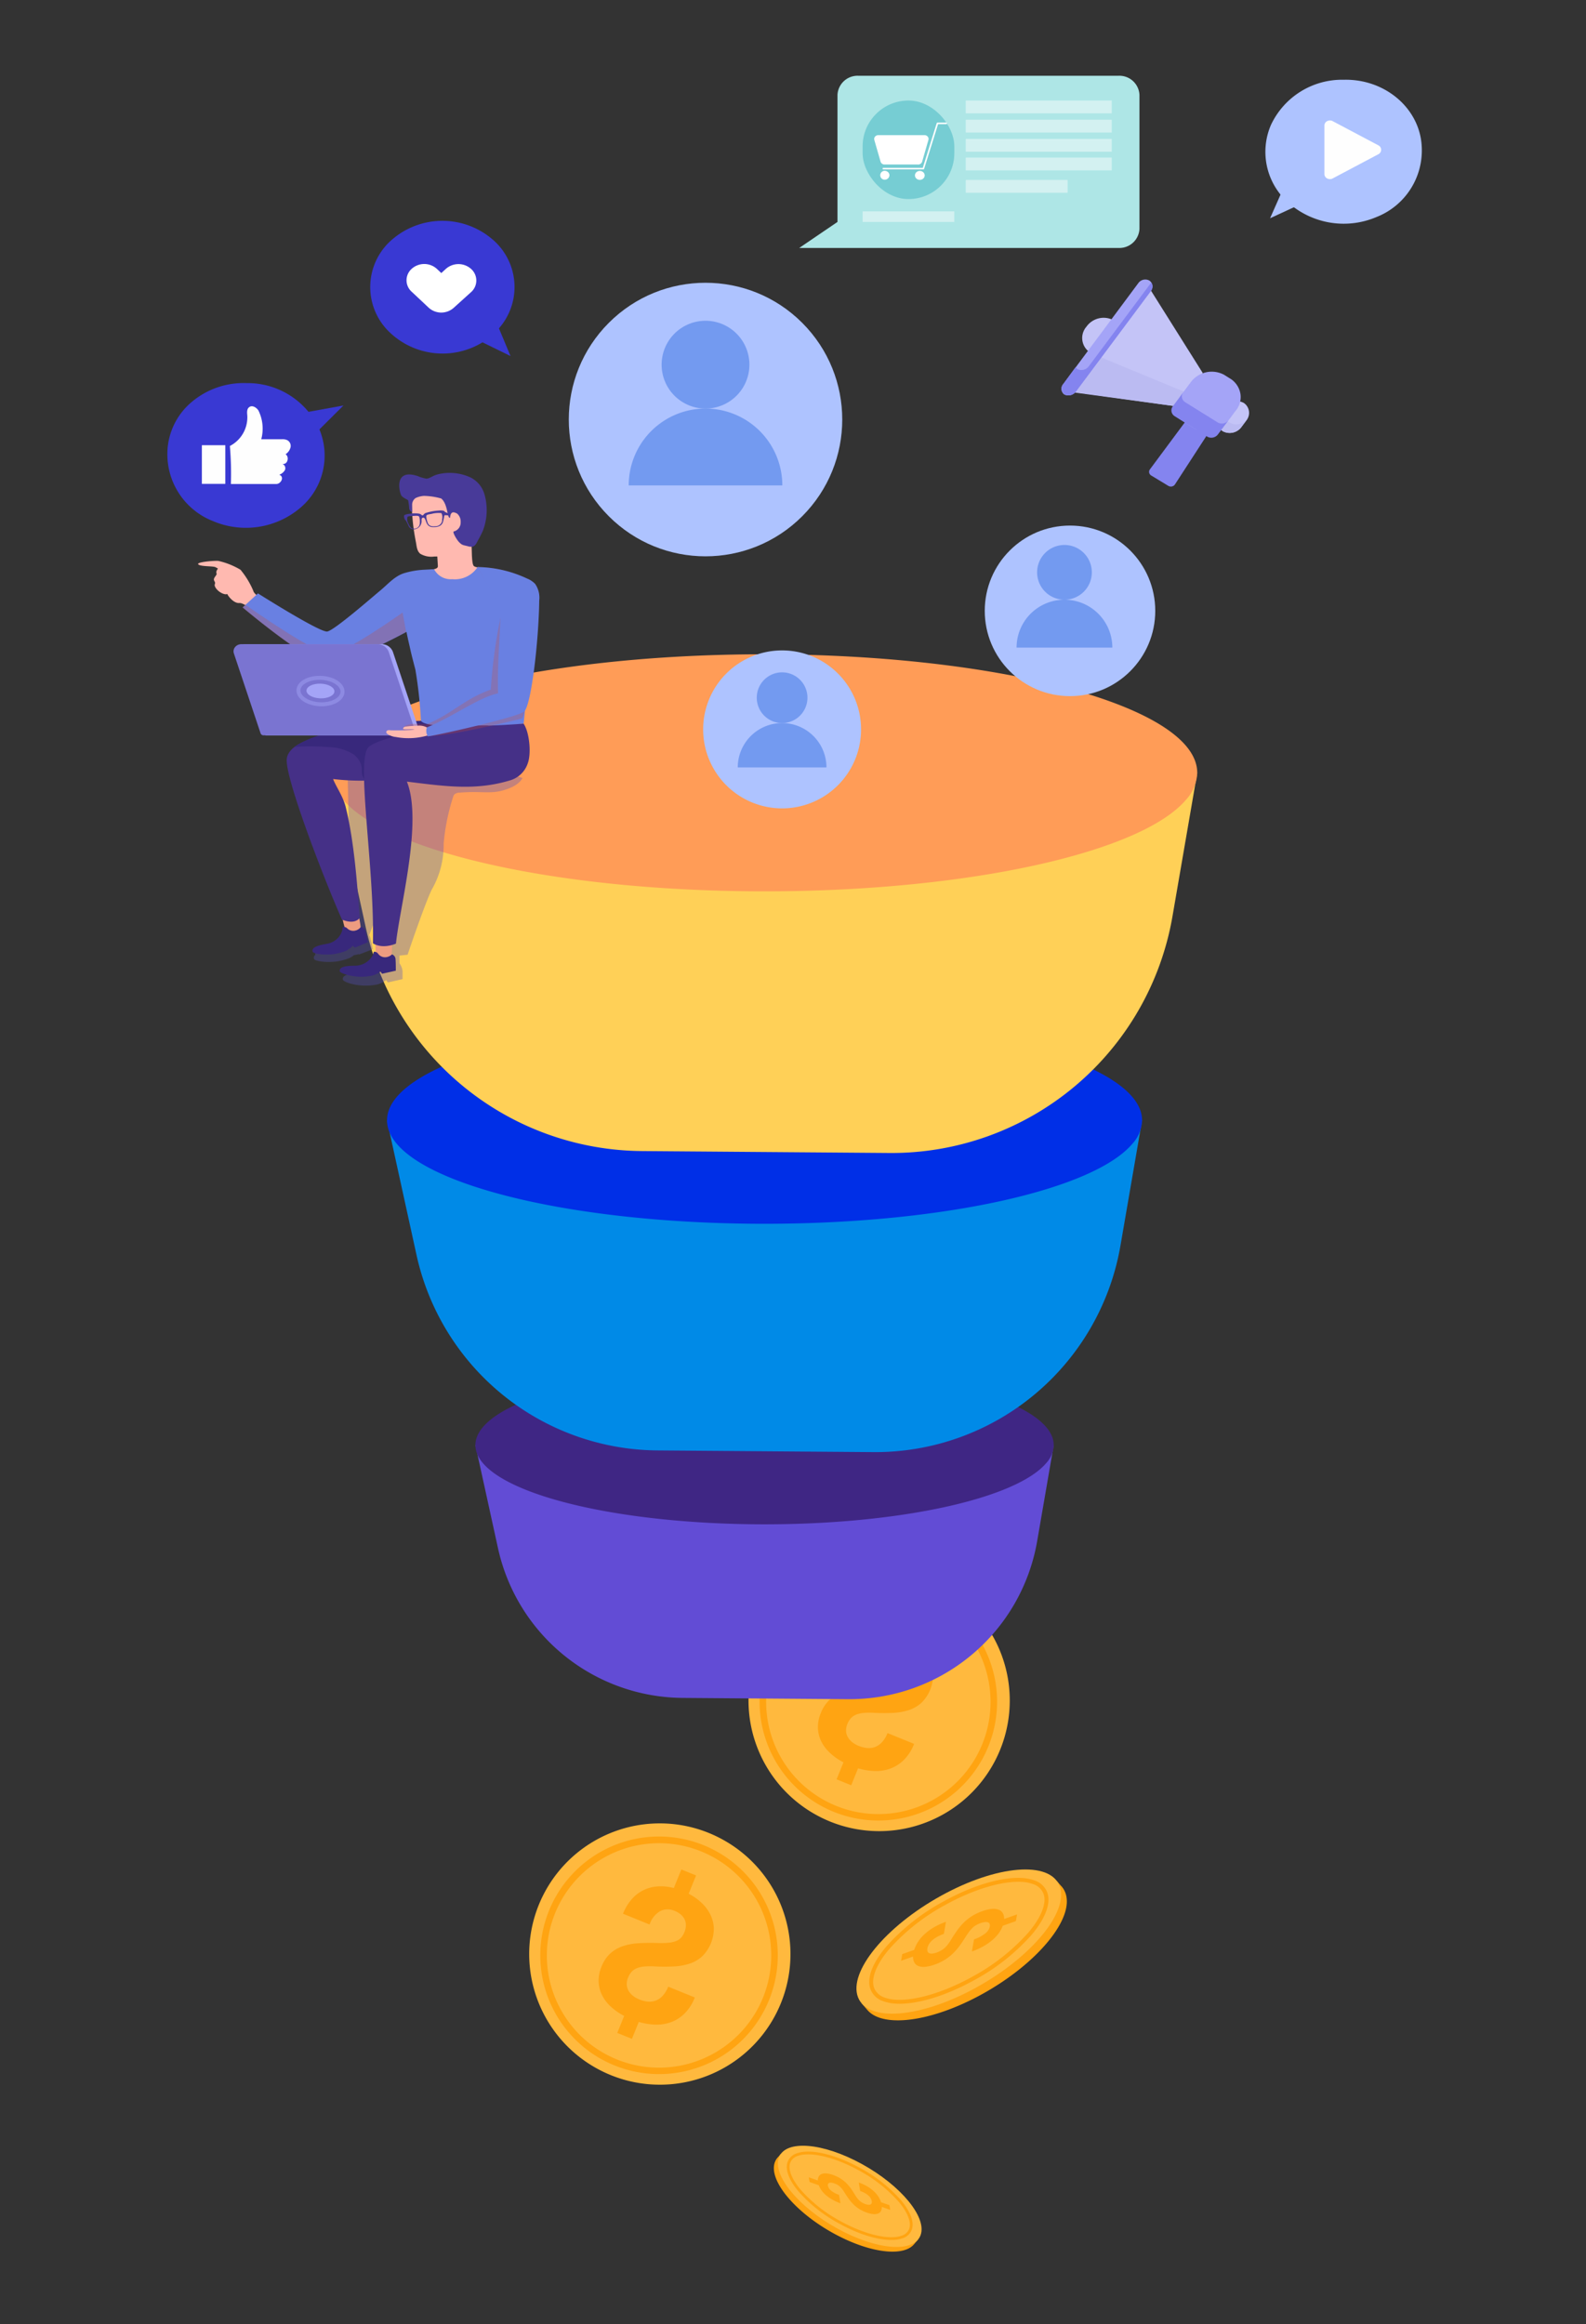 <svg xmlns="http://www.w3.org/2000/svg" width="398" height="583" viewBox="0 0 398 583">
  <rect x="0" y="0" width="398" height="583" fill="#333333" stroke="none"/>
  <g id="Grupo_60412" data-name="Grupo 60412" transform="translate(-917 -3550)">
    <rect id="Rectángulo_30904" data-name="Rectángulo 30904" width="398" height="583" transform="translate(917 3550)" fill="none"/>
    <g id="Grupo_60411" data-name="Grupo 60411" transform="translate(-2501.446 4038.185)">
      <g id="Grupo_60384" data-name="Grupo 60384" transform="translate(3633.365 -19.215)">
        <path id="Trazado_131124" data-name="Trazado 131124" d="M4343.617,1691.868a5.194,5.194,0,0,0-.608-1.147h0l0,0a5.3,5.3,0,0,0-.62-.73l-.935-1.1-.281.176c-4.988-2.924-15.886-1.041-27.235,5.209-13.717,7.554-22.994,18.677-21.042,25.107l-.39.245,1.345,1.559c.064.078.13.155.2.23l.038.044.012.01a5.97,5.97,0,0,0,1.192.97l.007.006h0c4.911,3.063,15.921,1.208,27.4-5.11C4336.668,1709.635,4346.035,1698.235,4343.617,1691.868Z" transform="translate(-4291.196 -1686.044)" fill="#ffa412"/>
        <path id="Trazado_131125" data-name="Trazado 131125" d="M4307.555,1686.285c13.973-7.7,27.261-8.772,29.679-2.4s-6.948,17.768-20.922,25.463-27.261,8.772-29.679,2.4S4293.582,1693.98,4307.555,1686.285Z" transform="translate(-4286.252 -1679.729)" fill="#ffb93e"/>
        <g id="Grupo_60382" data-name="Grupo 60382" transform="translate(3.21 2.104)">
          <path id="Trazado_131126" data-name="Trazado 131126" d="M4308.02,1721.315a10.664,10.664,0,0,1-2.9-.591,5.086,5.086,0,0,1-3.22-2.99c-1-2.709.4-6.514,3.955-10.713a52.613,52.613,0,0,1,14.457-11.375h0c8.985-4.964,17.9-7.018,22.707-5.233a5.091,5.091,0,0,1,3.221,2.99c1,2.709-.4,6.514-3.956,10.714a52.616,52.616,0,0,1-14.458,11.375C4320.422,1719.579,4313.07,1721.694,4308.02,1721.315Zm32.049-30.511c-4.83-.363-12.122,1.741-19.287,5.7a51.625,51.625,0,0,0-14.184,11.151c-3.269,3.861-4.647,7.411-3.785,9.74a4.156,4.156,0,0,0,2.643,2.412,9.6,9.6,0,0,0,2.6.527c4.83.364,12.122-1.74,19.287-5.7a51.647,51.647,0,0,0,14.184-11.151c3.268-3.861,4.647-7.411,3.784-9.74a4.153,4.153,0,0,0-2.643-2.412A9.565,9.565,0,0,0,4340.069,1690.8Z" transform="translate(-4301.58 -1689.777)" fill="#ffa412"/>
        </g>
        <g id="Grupo_60383" data-name="Grupo 60383" transform="translate(11.204 9.875)">
          <path id="Trazado_131127" data-name="Trazado 131127" d="M4348.63,1737.866a7.123,7.123,0,0,0,1.143-.511,5.237,5.237,0,0,0,.945-.688,7,7,0,0,0,.845-.934,13.106,13.106,0,0,0,.828-1.243q.74-1.227,1.5-2.283a14.505,14.505,0,0,1,1.667-1.938,12.25,12.25,0,0,1,2.042-1.592,13.187,13.187,0,0,1,2.621-1.234,9.238,9.238,0,0,1,2.3-.535,3.88,3.88,0,0,1,1.7.188,2.068,2.068,0,0,1,1.056.855,2.633,2.633,0,0,1,.334,1.484l3.246-1.144-.291,1.68-3.292,1.16a7.24,7.24,0,0,1-1.027,1.9,10.369,10.369,0,0,1-1.672,1.763,14.348,14.348,0,0,1-2.254,1.539,17.986,17.986,0,0,1-2.786,1.243l.525-3.034a9.018,9.018,0,0,0,2.813-1.48,3,3,0,0,0,1.143-1.709,1.144,1.144,0,0,0-.063-.741.744.744,0,0,0-.464-.364,1.862,1.862,0,0,0-.786-.029,5.381,5.381,0,0,0-1.028.264,6.6,6.6,0,0,0-1.035.463,4.883,4.883,0,0,0-.9.659,6.991,6.991,0,0,0-.847.939q-.415.546-.889,1.3-.768,1.227-1.534,2.281a14.9,14.9,0,0,1-1.681,1.938,12.486,12.486,0,0,1-2.05,1.595,13.11,13.11,0,0,1-2.606,1.229,9.277,9.277,0,0,1-2.344.546,3.784,3.784,0,0,1-1.689-.2,1.954,1.954,0,0,1-1.016-.879,2.873,2.873,0,0,1-.309-1.5l-3.019,1.064.289-1.669,3-1.059a8.53,8.53,0,0,1,.884-1.893,9.724,9.724,0,0,1,1.563-1.906,13.46,13.46,0,0,1,2.336-1.77,16.821,16.821,0,0,1,3.19-1.48l-.526,3.034a10.35,10.35,0,0,0-1.831.828,6.6,6.6,0,0,0-1.243.926,3.818,3.818,0,0,0-.735.954,3.189,3.189,0,0,0-.321.907,1.4,1.4,0,0,0,.047.8.8.8,0,0,0,.438.432,1.574,1.574,0,0,0,.761.086A4.284,4.284,0,0,0,4348.63,1737.866Z" transform="translate(-4339.757 -1726.888)" fill="#ffa412"/>
        </g>
      </g>
      <g id="Grupo_60387" data-name="Grupo 60387" transform="translate(3612.645 50.088)">
        <path id="Trazado_131128" data-name="Trazado 131128" d="M4187.566,2019.221a3.706,3.706,0,0,1,.426-.805h0l0,0a3.714,3.714,0,0,1,.435-.512l.656-.773.2.124c3.5-2.053,11.152-.73,19.12,3.657,9.629,5.3,16.143,13.112,14.772,17.626l.273.172-.944,1.094c-.045.055-.091.109-.14.162l-.026.031-.008.007a4.2,4.2,0,0,1-.837.681l0,0h0c-3.449,2.15-11.178.848-19.233-3.587C4192.445,2031.694,4185.869,2023.691,4187.566,2019.221Z" transform="translate(-4187.299 -2015.132)" fill="#ffa412"/>
        <path id="Trazado_131129" data-name="Trazado 131129" d="M4213.225,2015.3c-9.81-5.4-19.138-6.158-20.836-1.688s4.879,12.473,14.688,17.875,19.138,6.158,20.835,1.688S4223.035,2020.7,4213.225,2015.3Z" transform="translate(-4191.112 -2010.699)" fill="#ffb93e"/>
        <g id="Grupo_60385" data-name="Grupo 60385" transform="translate(3.243 1.477)">
          <path id="Trazado_131130" data-name="Trazado 131130" d="M4215.935,2035.8a36.947,36.947,0,0,1-10.15-7.985c-2.5-2.948-3.481-5.62-2.777-7.521a3.573,3.573,0,0,1,2.261-2.1c3.376-1.253,9.633.189,15.94,3.673h0a36.941,36.941,0,0,1,10.15,7.986c2.5,2.948,3.481,5.619,2.777,7.521a3.573,3.573,0,0,1-2.261,2.1,7.48,7.48,0,0,1-2.039.415C4226.292,2040.159,4221.13,2038.675,4215.935,2035.8Zm-10.426-16.961a2.912,2.912,0,0,0-1.854,1.693c-.607,1.635.362,4.127,2.656,6.838a36.258,36.258,0,0,0,9.958,7.828c5.029,2.779,10.148,4.256,13.54,4a6.74,6.74,0,0,0,1.829-.37,2.921,2.921,0,0,0,1.855-1.694c.605-1.635-.362-4.127-2.657-6.838a36.251,36.251,0,0,0-9.958-7.828c-5.029-2.779-10.148-4.255-13.539-4A6.721,6.721,0,0,0,4205.509,2018.843Z" transform="translate(-4202.786 -2017.753)" fill="#ffa412"/>
        </g>
        <g id="Grupo_60386" data-name="Grupo 60386" transform="translate(8.771 6.932)">
          <path id="Trazado_131131" data-name="Trazado 131131" d="M4244.1,2051.681a1.107,1.107,0,0,0,.535-.061.562.562,0,0,0,.307-.3.992.992,0,0,0,.033-.559,2.231,2.231,0,0,0-.226-.636,2.648,2.648,0,0,0-.516-.669,4.621,4.621,0,0,0-.873-.65,7.231,7.231,0,0,0-1.285-.581l-.369-2.13a11.842,11.842,0,0,1,2.239,1.039,9.46,9.46,0,0,1,1.64,1.243,6.817,6.817,0,0,1,1.1,1.338,5.987,5.987,0,0,1,.62,1.329l2.108.744.2,1.171-2.119-.747a2.022,2.022,0,0,1-.217,1.055,1.374,1.374,0,0,1-.713.617,2.661,2.661,0,0,1-1.186.139,6.507,6.507,0,0,1-1.646-.383,9.224,9.224,0,0,1-1.83-.862,8.728,8.728,0,0,1-1.439-1.12,10.365,10.365,0,0,1-1.181-1.36q-.538-.74-1.077-1.6-.333-.532-.624-.916a4.952,4.952,0,0,0-.594-.659,3.438,3.438,0,0,0-.635-.463,4.616,4.616,0,0,0-.726-.325,3.805,3.805,0,0,0-.722-.186,1.315,1.315,0,0,0-.552.02.522.522,0,0,0-.325.256.8.8,0,0,0-.044.52,2.1,2.1,0,0,0,.8,1.2,6.316,6.316,0,0,0,1.976,1.039l.369,2.13a12.662,12.662,0,0,1-1.957-.873,10.057,10.057,0,0,1-1.582-1.08,7.3,7.3,0,0,1-1.174-1.237,5.1,5.1,0,0,1-.721-1.334l-2.311-.814-.2-1.179,2.279.8a1.854,1.854,0,0,1,.234-1.042,1.456,1.456,0,0,1,.741-.6,2.725,2.725,0,0,1,1.2-.132,6.48,6.48,0,0,1,1.615.376,9.258,9.258,0,0,1,1.84.866,8.626,8.626,0,0,1,1.434,1.117,10.176,10.176,0,0,1,1.17,1.361q.533.742,1.053,1.6a9.286,9.286,0,0,0,.581.873,4.9,4.9,0,0,0,.594.656,3.643,3.643,0,0,0,.664.483,4.965,4.965,0,0,0,.8.359A3.016,3.016,0,0,0,4244.1,2051.681Z" transform="translate(-4229.185 -2043.806)" fill="#ffa412"/>
        </g>
      </g>
      <g id="Grupo_60390" data-name="Grupo 60390" transform="translate(3551.24 -30.78)">
        <path id="Trazado_131132" data-name="Trazado 131132" d="M3909.774,1685.252q.606.37,1.231.714.212.117.424.229c.323.172.646.338.971.5a32.767,32.767,0,0,0,30.241-58.12q-.63-.347-1.269-.663-.62-.309-1.249-.588a32.71,32.71,0,0,0-9.835-2.644,32.772,32.772,0,0,0-20.515,60.573Z" transform="translate(-3894.051 -1624.498)" fill="#ffb93e"/>
        <g id="Grupo_60388" data-name="Grupo 60388" transform="translate(2.805 3.332)">
          <path id="Trazado_131133" data-name="Trazado 131133" d="M3922.85,1696.273a29.8,29.8,0,1,1,14.329,3.7A29.819,29.819,0,0,1,3922.85,1696.273Zm-10.266-39.67a28.154,28.154,0,1,0,24.692-14.552A28.173,28.173,0,0,0,3912.584,1656.6Z" transform="translate(-3907.449 -1640.408)" fill="#ffa412"/>
        </g>
        <g id="Grupo_60389" data-name="Grupo 60389" transform="translate(17.425 11.565)">
          <path id="Trazado_131134" data-name="Trazado 131134" d="M3977.271,1707.784a8.214,8.214,0,0,0,.8,3.35c.038.079.077.158.117.235a10.1,10.1,0,0,0,2.069,2.7,14.9,14.9,0,0,0,3.427,2.393l-1.733,4.268,3.673,1.491,1.723-4.248a16.658,16.658,0,0,0,4.048.669,10.573,10.573,0,0,0,3.929-.566,9.473,9.473,0,0,0,3.458-2.157,11.515,11.515,0,0,0,2.625-4.081l-6.674-2.71a7.091,7.091,0,0,1-1.46,2.368,4.588,4.588,0,0,1-1.8,1.167,4.472,4.472,0,0,1-1.977.2,7.7,7.7,0,0,1-1.959-.508,6.407,6.407,0,0,1-1.792-1.053,4.252,4.252,0,0,1-1.061-1.331,3.378,3.378,0,0,1-.356-1.507,4.112,4.112,0,0,1,.319-1.583,4.907,4.907,0,0,1,.9-1.484,3.614,3.614,0,0,1,1.336-.907,6.8,6.8,0,0,1,1.908-.424,17.708,17.708,0,0,1,2.6-.017,46.958,46.958,0,0,0,4.786.005,14.783,14.783,0,0,0,3.978-.721,8.746,8.746,0,0,0,3.125-1.83,9.87,9.87,0,0,0,2.9-6.918,8.3,8.3,0,0,0-.786-3.368,10.357,10.357,0,0,0-2.138-2.981,13.851,13.851,0,0,0-3.392-2.414l1.863-4.591-3.695-1.5-1.89,4.656a12.365,12.365,0,0,0-4.029-.411,9.362,9.362,0,0,0-6.544,3.228,12.488,12.488,0,0,0-2.185,3.624l6.675,2.71a6.074,6.074,0,0,1,2.706-3.387,4.218,4.218,0,0,1,3.579-.034,5.337,5.337,0,0,1,1.671,1.017,3.62,3.62,0,0,1,.913,1.294,3.382,3.382,0,0,1,.234,1.482,4.987,4.987,0,0,1-.371,1.574,4.572,4.572,0,0,1-.814,1.343,3.371,3.371,0,0,1-1.281.868,6.833,6.833,0,0,1-1.919.42,23.026,23.026,0,0,1-2.726.055q-2.58-.073-4.774.062a14.97,14.97,0,0,0-3.975.747,8.877,8.877,0,0,0-3.129,1.841,8.594,8.594,0,0,0-1.988,2.839c-.07.153-.138.309-.2.471A9.012,9.012,0,0,0,3977.271,1707.784Z" transform="translate(-3977.268 -1679.729)" fill="#ffa412"/>
        </g>
      </g>
      <g id="Grupo_60393" data-name="Grupo 60393" transform="translate(3606.273 -94.389)">
        <path id="Trazado_131135" data-name="Trazado 131135" d="M4172.592,1381.473q.606.37,1.231.714.212.117.424.229.484.258.971.5a32.767,32.767,0,0,0,30.241-58.12q-.63-.347-1.269-.663c-.413-.206-.83-.4-1.249-.588a32.7,32.7,0,0,0-9.835-2.644,32.772,32.772,0,0,0-20.515,60.572Z" transform="translate(-4156.869 -1320.719)" fill="#ffb93e"/>
        <g id="Grupo_60391" data-name="Grupo 60391" transform="translate(2.805 3.332)">
          <path id="Trazado_131136" data-name="Trazado 131136" d="M4185.667,1392.494a29.8,29.8,0,1,1,14.329,3.7A29.818,29.818,0,0,1,4185.667,1392.494Zm-10.267-39.67a28.154,28.154,0,1,0,24.693-14.552A28.174,28.174,0,0,0,4175.4,1352.824Z" transform="translate(-4170.266 -1336.629)" fill="#ffa412"/>
        </g>
        <g id="Grupo_60392" data-name="Grupo 60392" transform="translate(17.425 11.565)">
          <path id="Trazado_131137" data-name="Trazado 131137" d="M4240.089,1404a8.2,8.2,0,0,0,.8,3.35c.038.079.077.158.117.235a10.108,10.108,0,0,0,2.068,2.7,14.907,14.907,0,0,0,3.428,2.393l-1.734,4.268,3.673,1.491,1.723-4.248a16.66,16.66,0,0,0,4.048.669,10.57,10.57,0,0,0,3.929-.566,9.476,9.476,0,0,0,3.458-2.157,11.535,11.535,0,0,0,2.626-4.081l-6.674-2.71a7.092,7.092,0,0,1-1.46,2.368,4.584,4.584,0,0,1-1.8,1.167,4.473,4.473,0,0,1-1.977.2,7.71,7.71,0,0,1-1.959-.508,6.4,6.4,0,0,1-1.792-1.052,4.243,4.243,0,0,1-1.061-1.331,3.378,3.378,0,0,1-.356-1.507,4.132,4.132,0,0,1,.318-1.582,4.929,4.929,0,0,1,.9-1.484,3.615,3.615,0,0,1,1.336-.907,6.8,6.8,0,0,1,1.908-.424,17.679,17.679,0,0,1,2.6-.017,47.006,47.006,0,0,0,4.787.005,14.781,14.781,0,0,0,3.977-.721,8.737,8.737,0,0,0,3.125-1.83,9.862,9.862,0,0,0,2.9-6.918,8.312,8.312,0,0,0-.786-3.368,10.374,10.374,0,0,0-2.138-2.981,13.866,13.866,0,0,0-3.392-2.414l1.863-4.591-3.7-1.5-1.89,4.656a12.364,12.364,0,0,0-4.029-.412,9.362,9.362,0,0,0-6.544,3.228,12.493,12.493,0,0,0-2.185,3.624l6.676,2.71a6.072,6.072,0,0,1,2.705-3.387,4.221,4.221,0,0,1,3.581-.034,5.351,5.351,0,0,1,1.671,1.017,3.619,3.619,0,0,1,.913,1.295,3.382,3.382,0,0,1,.233,1.481,4.987,4.987,0,0,1-.371,1.574,4.576,4.576,0,0,1-.814,1.343,3.371,3.371,0,0,1-1.281.868,6.84,6.84,0,0,1-1.919.42,23.062,23.062,0,0,1-2.726.055q-2.58-.073-4.774.062a14.967,14.967,0,0,0-3.975.747,8.867,8.867,0,0,0-3.129,1.841,8.6,8.6,0,0,0-1.987,2.839c-.07.153-.139.309-.2.471A9.017,9.017,0,0,0,4240.089,1404Z" transform="translate(-4240.086 -1375.95)" fill="#ffa412"/>
        </g>
      </g>
      <g id="Grupo_60394" data-name="Grupo 60394" transform="translate(3537.745 -145.54)">
        <path id="Trazado_131138" data-name="Trazado 131138" d="M3923.1,1235.072l-41.507-.321a47.8,47.8,0,0,1-46.326-37.57l-5.664-25.848h145.128l-4.154,24.068A47.8,47.8,0,0,1,3923.1,1235.072Z" transform="translate(-3829.6 -1151.463)" fill="#624cd5"/>
        <path id="Trazado_131139" data-name="Trazado 131139" d="M3902.164,1076.439c-40.076,0-72.564,8.9-72.564,19.87a5.908,5.908,0,0,0,.509,2.364c4.268,9.86,34.9,17.506,72.054,17.506,34.433,0,63.265-6.568,70.7-15.378a6.968,6.968,0,0,0,1.863-4.493C3974.728,1085.335,3942.24,1076.439,3902.164,1076.439Z" transform="translate(-3829.6 -1076.439)" fill="#3f2684"/>
      </g>
      <g id="Grupo_60395" data-name="Grupo 60395" transform="translate(3515.569 -233.075)">
        <path id="Trazado_131140" data-name="Trazado 131140" d="M3845.766,865.51l-54.191-.419a62.413,62.413,0,0,1-60.483-49.051l-7.4-33.747h189.479l-5.424,31.422A62.412,62.412,0,0,1,3845.766,865.51Z" transform="translate(-3723.697 -756.35)" fill="#008ae7"/>
        <path id="Trazado_131141" data-name="Trazado 131141" d="M3818.437,658.4c-52.323,0-94.74,11.615-94.74,25.942a7.715,7.715,0,0,0,.665,3.086c5.573,12.873,45.565,22.856,94.074,22.856,44.956,0,82.6-8.574,92.307-20.077a9.1,9.1,0,0,0,2.432-5.866C3913.176,670.015,3870.76,658.4,3818.437,658.4Z" transform="translate(-3723.697 -658.4)" fill="#002fe7"/>
      </g>
      <g id="Grupo_60396" data-name="Grupo 60396" transform="translate(3501.73 -324.057)">
        <path id="Trazado_131142" data-name="Trazado 131142" d="M3797.507,461.259l-62.106-.481a71.53,71.53,0,0,1-69.318-56.216l-8.475-38.677h217.157l-6.215,36.013A71.53,71.53,0,0,1,3797.507,461.259Z" transform="translate(-3657.607 -336.153)" fill="#ffd057"/>
        <path id="Trazado_131143" data-name="Trazado 131143" d="M3766.186,223.9c-59.966,0-108.579,13.311-108.579,29.732a8.842,8.842,0,0,0,.762,3.537c6.387,14.753,52.221,26.195,107.816,26.195,51.523,0,94.664-9.827,105.791-23.009a10.427,10.427,0,0,0,2.787-6.722C3874.764,237.207,3826.152,223.9,3766.186,223.9Z" transform="translate(-3657.607 -223.896)" fill="#ff9c57"/>
      </g>
      <g id="Grupo_60399" data-name="Grupo 60399" transform="translate(3594.9 -325.026)">
        <g id="Grupo_60397" data-name="Grupo 60397" transform="translate(0 0)">
          <path id="Trazado_131144" data-name="Trazado 131144" d="M4102.556,239.084a19.813,19.813,0,1,1,19.813,19.813A19.813,19.813,0,0,1,4102.556,239.084Z" transform="translate(-4102.556 -219.271)" fill="#aec3ff"/>
        </g>
        <g id="Grupo_60398" data-name="Grupo 60398" transform="translate(8.684 5.505)">
          <path id="Trazado_131145" data-name="Trazado 131145" d="M4166.806,251.919a6.359,6.359,0,1,1,6.359,6.359A6.359,6.359,0,0,1,4166.806,251.919Z" transform="translate(-4162.037 -245.56)" fill="#739af0"/>
          <path id="Trazado_131146" data-name="Trazado 131146" d="M4155.158,306.3a11.128,11.128,0,0,0-11.128,11.128h22.257A11.128,11.128,0,0,0,4155.158,306.3Z" transform="translate(-4144.03 -293.579)" fill="#739af0"/>
        </g>
      </g>
      <g id="Grupo_60402" data-name="Grupo 60402" transform="translate(3546.966 -431.465)">
        <g id="Grupo_60400" data-name="Grupo 60400" transform="translate(0 0)">
          <circle id="Elipse_4329" data-name="Elipse 4329" cx="34.313" cy="34.313" r="34.313" transform="translate(0 48.526) rotate(-45)" fill="#aec3ff"/>
        </g>
        <g id="Grupo_60401" data-name="Grupo 60401" transform="translate(29.253 23.746)">
          <path id="Trazado_131147" data-name="Trazado 131147" d="M4052.789-164.632a11.013,11.013,0,0,1,11.013-11.013,11.013,11.013,0,0,1,11.013,11.013,11.013,11.013,0,0,1-11.013,11.013A11.013,11.013,0,0,1,4052.789-164.632Z" transform="translate(-4044.529 175.645)" fill="#739af0"/>
          <path id="Trazado_131148" data-name="Trazado 131148" d="M4032.615-70.455a19.273,19.273,0,0,0-19.273,19.273h38.546A19.273,19.273,0,0,0,4032.615-70.455Z" transform="translate(-4013.342 92.481)" fill="#739af0"/>
        </g>
      </g>
      <g id="Grupo_60405" data-name="Grupo 60405" transform="translate(3665.566 -356.341)">
        <g id="Grupo_60403" data-name="Grupo 60403" transform="translate(0 0)">
          <circle id="Elipse_4330" data-name="Elipse 4330" cx="21.393" cy="21.393" r="21.393" fill="#aec3ff"/>
        </g>
        <g id="Grupo_60404" data-name="Grupo 60404" transform="translate(7.99 4.866)">
          <path id="Trazado_131149" data-name="Trazado 131149" d="M4502.781,99.822a6.866,6.866,0,1,1,6.866,6.866A6.866,6.866,0,0,1,4502.781,99.822Z" transform="translate(-4497.632 -92.956)" fill="#739af0"/>
          <path id="Trazado_131150" data-name="Trazado 131150" d="M4490.2,158.537a12.015,12.015,0,0,0-12.016,12.015h24.031A12.016,12.016,0,0,0,4490.2,158.537Z" transform="translate(-4478.189 -144.805)" fill="#739af0"/>
        </g>
      </g>
      <g id="Grupo_60406" data-name="Grupo 60406" transform="translate(3684.807 -418.061)">
        <path id="Trazado_121339" data-name="Trazado 121339" d="M4637.436-47.335l4.356,2.639a1.28,1.28,0,0,0,.921.146,1.2,1.2,0,0,0,.755-.512l9.445-14.539-5.661-2.793L4637.2-48.856a1.042,1.042,0,0,0,.163,1.464c.025.02.051.038.077.055Z" transform="translate(-4614.974 96.451)" fill="#8484ef"/>
        <path id="Trazado_121340" data-name="Trazado 121340" d="M4558.7-170.578l1.48.92,5.986-8-1.48-.94a5.284,5.284,0,0,0-6.812,1.619h0a4.315,4.315,0,0,0,.423,6.088,4.311,4.311,0,0,0,.4.312Z" transform="translate(-4551.604 188.816)" fill="#c4c4f7"/>
        <path id="Trazado_121341" data-name="Trazado 121341" d="M4539.728-192.037l27.532,3.844,6.291-8.42-13.908-22.121Z" transform="translate(-4538.093 220.054)" fill="#c4c4f7"/>
        <path id="Trazado_121342" data-name="Trazado 121342" d="M4548.043-122.909l25.791,3.5,2.5-3.359-21.7-8.961Z" transform="translate(-4544.667 151.267)" fill="#bbbbf2"/>
        <path id="Trazado_121343" data-name="Trazado 121343" d="M4720.264-71.769h0a3.658,3.658,0,0,0,4.741-1.14l1.131-1.5a3.01,3.01,0,0,0-.308-4.245,2.932,2.932,0,0,0-.28-.215h0a3.659,3.659,0,0,0-4.74,1.12l-1.132,1.5a3.029,3.029,0,0,0,.316,4.271A3,3,0,0,0,4720.264-71.769Z" transform="translate(-4679.78 109.825)" fill="#c4c4f7"/>
        <path id="Trazado_121344" data-name="Trazado 121344" d="M4720.83-73.14l-1.109,1.5a3,3,0,0,0-.73,2.348,3.127,3.127,0,0,0,1.3,2.132,3.681,3.681,0,0,0,4.766-1.14l1.109-1.5a1.96,1.96,0,0,0,.218-.34,3.383,3.383,0,0,1-4.451.769,2.8,2.8,0,0,1-1.014-3.823,2.806,2.806,0,0,1,.176-.266Z" transform="translate(-4679.802 105.197)" fill="#bbbbf2"/>
        <path id="Trazado_121345" data-name="Trazado 121345" d="M4532.642-196.2h0a2.292,2.292,0,0,0,2.807-.66l18.87-25.3a1.734,1.734,0,0,0,.438-1.373,1.81,1.81,0,0,0-.768-1.247h0a2.15,2.15,0,0,0-2.786.66l-18.821,25.3a1.775,1.775,0,0,0,.124,2.508A1.635,1.635,0,0,0,4532.642-196.2Z" transform="translate(-4531.922 225.037)" fill="#a4a4f7"/>
        <path id="Trazado_121346" data-name="Trazado 121346" d="M4554.581-221.505l-15.714,21.057a2.29,2.29,0,0,1-2.807.68,1.823,1.823,0,0,1-.479-.5l-3.09,4.239a1.778,1.778,0,0,0,.183,2.508,1.634,1.634,0,0,0,.144.112,2.292,2.292,0,0,0,2.806-.66l18.869-25.3A1.864,1.864,0,0,0,4554.581-221.505Z" transform="translate(-4532.029 222.245)" fill="#8484ef"/>
        <path id="Trazado_121347" data-name="Trazado 121347" d="M4673.838-101.506l1.785,1.12a6.589,6.589,0,0,0,8.51-2l1.763-2.379a5.359,5.359,0,0,0,1.3-4.195,5.58,5.58,0,0,0-2.321-3.8l-1.784-1.12a6.567,6.567,0,0,0-8.488,2l-1.784,2.38a5.352,5.352,0,0,0-1.3,4.195,5.588,5.588,0,0,0,2.321,3.8Z" transform="translate(-4642.255 137.782)" fill="#a4a4f7"/>
        <path id="Trazado_121348" data-name="Trazado 121348" d="M4666.776-90.575l-2.65,3.559a1.679,1.679,0,0,0-.412,1.322,1.754,1.754,0,0,0,.738,1.2l8.292,5.2a2.082,2.082,0,0,0,2.678-.641l2.655-3.559a2.079,2.079,0,0,1-2.7.641l-8.335-5.18a1.76,1.76,0,0,1-.705-1.22,1.7,1.7,0,0,1,.443-1.32Z" transform="translate(-4636.107 118.731)" fill="#8484ef"/>
      </g>
      <g id="Grupo_60407" data-name="Grupo 60407" transform="translate(3619.01 -469.184)">
        <path id="Trazado_121372" data-name="Trazado 121372" d="M4297.846-425.981H4217.7l9.6-6.53v-31.858a5.039,5.039,0,0,1,5.217-4.811h65.321a5.04,5.04,0,0,1,5.24,4.814v33.57a5.04,5.04,0,0,1-5.24,4.814Z" transform="translate(-4217.699 469.184)" fill="#aee6e6"/>
        <rect id="Rectángulo_30540" data-name="Rectángulo 30540" width="36.63" height="3.214" transform="translate(41.791 6.217)" fill="#fff" opacity="0.45" style="isolation: isolate"/>
        <rect id="Rectángulo_30541" data-name="Rectángulo 30541" width="36.63" height="3.214" transform="translate(41.791 11.031)" fill="#fff" opacity="0.45" style="isolation: isolate"/>
        <rect id="Rectángulo_30542" data-name="Rectángulo 30542" width="36.63" height="3.214" transform="translate(41.791 15.846)" fill="#fff" opacity="0.45" style="isolation: isolate"/>
        <rect id="Rectángulo_30543" data-name="Rectángulo 30543" width="36.63" height="3.214" transform="translate(41.791 20.53)" fill="#fff" opacity="0.45" style="isolation: isolate"/>
        <rect id="Rectángulo_30544" data-name="Rectángulo 30544" width="25.554" height="3.214" transform="translate(41.791 26.137)" fill="#fff" opacity="0.45" style="isolation: isolate"/>
        <rect id="Rectángulo_30545" data-name="Rectángulo 30545" width="23.013" height="24.72" rx="11.506" transform="translate(15.906 6.217)" fill="#26aab7" opacity="0.41" style="isolation: isolate"/>
        <rect id="Rectángulo_30546" data-name="Rectángulo 30546" width="23.013" height="2.652" transform="translate(15.906 34.022)" fill="#fff" opacity="0.45" style="isolation: isolate"/>
        <path id="Trazado_121373" data-name="Trazado 121373" d="M4318.384-390.691h-8.268a1.009,1.009,0,0,1-1-.706l-1.57-5.448a.9.9,0,0,1,.185-.831,1.085,1.085,0,0,1,.823-.38h11.562a1.07,1.07,0,0,1,.831.375.891.891,0,0,1,.173.836l-1.57,5.448a1.037,1.037,0,0,1-1.161.706Z" transform="translate(-4288.704 412.951)" fill="#fff"/>
        <path id="Trazado_121374" data-name="Trazado 121374" d="M4327.811-401.328h-10.055a.188.188,0,0,1-.188-.187.188.188,0,0,1,.188-.188h9.9l3.5-11.214a.2.2,0,0,1,.2-.144h2.181a.213.213,0,0,1,.149.06.177.177,0,0,1,.054.142.2.2,0,0,1-.2.185H4331.5L4328-401.46A.185.185,0,0,1,4327.811-401.328Z" transform="translate(-4296.656 424.813)" fill="#fff"/>
        <path id="Trazado_121375" data-name="Trazado 121375" d="M4317.089-354.146a1.182,1.182,0,0,1-1.223,1.081,1.118,1.118,0,0,1-1.085-1.149,1.118,1.118,0,0,1,1.085-1.085,1.28,1.28,0,0,1,.876.34A1.077,1.077,0,0,1,4317.089-354.146Z" transform="translate(-4294.452 379.145)" fill="#fff"/>
        <ellipse id="Elipse_4067" data-name="Elipse 4067" cx="1.224" cy="1.125" rx="1.224" ry="1.125" transform="translate(29.036 23.874)" fill="#fff"/>
      </g>
      <g id="Grupo_60409" data-name="Grupo 60409" transform="translate(3735.99 -468.184)">
        <g id="Grupo_60408" data-name="Grupo 60408" transform="translate(0 0)">
          <path id="Trazado_121415" data-name="Trazado 121415" d="M4786.6-348.5l-4.64,10.476,9.28-4.287" transform="translate(-4780.784 372.772)" fill="#aec3ff"/>
          <path id="Trazado_121416" data-name="Trazado 121416" d="M4795.985-464.4a19.7,19.7,0,0,0-18.25,11.378,17.035,17.035,0,0,0,4.754,19.788,20.979,20.979,0,0,0,21.767,3.262,17.927,17.927,0,0,0,11.349-17.375C4815.316-457.036,4806.53-464.673,4795.985-464.4Z" transform="translate(-4776.36 464.407)" fill="#aec3ff"/>
        </g>
        <g id="Grupo_55616" data-name="Grupo 55616" transform="translate(14.809 10.216)">
          <path id="Trazado_121417" data-name="Trazado 121417" d="M4847.083-414.355v12.173a1.25,1.25,0,0,0,.7,1.114,1.484,1.484,0,0,0,1.4-.019l11.455-6.066a1.239,1.239,0,0,0,.553-1.663,1.24,1.24,0,0,0-.553-.553l-11.455-6.066a1.483,1.483,0,0,0-1.387-.023A1.251,1.251,0,0,0,4847.083-414.355Z" transform="translate(-4847.083 415.619)" fill="#fefefe"/>
        </g>
      </g>
      <g id="Grupo_55618" data-name="Grupo 55618" transform="translate(3460.446 -392.096)">
        <path id="Trazado_121421" data-name="Trazado 121421" d="M3613.489-64.822l9.379-9.327L3610-71.817" transform="translate(-3578.68 79.779)" fill="#3939d3"/>
        <path id="Trazado_121422" data-name="Trazado 121422" d="M3460.461-83.921a18.011,18.011,0,0,0,11.345,17.482,21.1,21.1,0,0,0,21.877-3.193,17.137,17.137,0,0,0,4.888-19.853,19.784,19.784,0,0,0-18.251-11.537,20.2,20.2,0,0,0-13.8,4.763,17.046,17.046,0,0,0-6.062,12.34Z" transform="translate(-3460.446 101.036)" fill="#3939d3"/>
        <path id="Trazado_121423" data-name="Trazado 121423" d="M3535.635-53.7h11.4c1.141,0,2.132-1.79.736-2.332a2.656,2.656,0,0,0,1.435-1.182,1.182,1.182,0,0,0-.656-1.538l-.044-.017c1.362.338,1.875-1.732.847-2.4a2.905,2.905,0,0,0,1.251-1.732,1.633,1.633,0,0,0-.81-1.791,2.772,2.772,0,0,0-1.4-.236h-5.14a10.287,10.287,0,0,0-.7-7.2c-.4-.65-1.435-1.42-2.243-.911s-.589,1.589-.552,2.332a8.1,8.1,0,0,1-4.378,7.469A81.755,81.755,0,0,1,3535.635-53.7Z" transform="translate(-3519.694 79.029)" fill="#fefefe"/>
        <rect id="Rectángulo_30559" data-name="Rectángulo 30559" width="5.884" height="9.699" transform="translate(8.658 15.595)" fill="#fefefe"/>
      </g>
      <g id="Grupo_55619" data-name="Grupo 55619" transform="translate(3511.356 -432.787)">
        <path id="Trazado_121424" data-name="Trazado 121424" d="M3735.874-268.391a15.686,15.686,0,0,0-1.409-22.139q-.227-.2-.463-.392a19.3,19.3,0,0,0-24.594-.034,15.687,15.687,0,0,0-2.346,22.061q.192.239.395.469a19.209,19.209,0,0,0,24.294,3.54l7.027,3.438Z" transform="translate(-3703.578 295.362)" fill="#3939d3"/>
        <path id="Trazado_121425" data-name="Trazado 121425" d="M3748.385-242.456a4.712,4.712,0,0,1,6.267,0l1.147,1.081,1.147-1.054a4.765,4.765,0,0,1,6.337.022,3.886,3.886,0,0,1,.316,5.485,3.877,3.877,0,0,1-.339.336l-4.339,3.919h0a4.687,4.687,0,0,1-6.268,0l-4.247-3.986a3.843,3.843,0,0,1-.4-5.42,3.784,3.784,0,0,1,.378-.381Z" transform="translate(-3737.965 254.477)" fill="#fff"/>
      </g>
      <g id="Grupo_60410" data-name="Grupo 60410" transform="translate(3468.156 -369.56)">
        <path id="Trazado_121308" data-name="Trazado 121308" d="M3683.092,367.605H3644.45q.4,17.236.649,34.539a12.723,12.723,0,0,1-.707,5.21h0c-.505,0-.289.133-.462.968h0c-1.559,2.347-4.6,3.619-7.576,4.229a.688.688,0,0,0,0,.385.807.807,0,0,0-.289,1.074c.17.385,2.4.9,5.412.595a15.209,15.209,0,0,0,3.348-.849,5.267,5.267,0,0,0,1.226-.769,4.652,4.652,0,0,0,1.14-.255l.115.106,3.463-1.326s-.375-2-.679-3.049a1.818,1.818,0,0,0-.231-.491,135.654,135.654,0,0,0,6.724-22.182c-.635,9.281-4.332,28.348-4.56,29a5.293,5.293,0,0,1-4.332,2.837c-.822,0-4.849-.146-4.417,1.551.116.411,2.194,1.326,5.224,1.458a15.941,15.941,0,0,0,3.463-.3,6.729,6.729,0,0,0,2.15-1.074l.462.57,3.665-.822V417.08a3.986,3.986,0,0,0-.779-2.055V413.1l2.038-.212s4.084-12.131,6.018-16.255a22.342,22.342,0,0,0,3.03-11.627,53.262,53.262,0,0,1,2.367-11.678,1.533,1.533,0,0,1,.347-.679,2.057,2.057,0,0,1,1.342-.425c5.2-.437,7.56.371,10.822-.557,4.332-1.22,4.733-3.009,4.95-3.089A14.45,14.45,0,0,0,3683.092,367.605Z" transform="translate(-3606.925 -292.011)" fill="#5851bc" opacity="0.35" style="isolation: isolate"/>
        <path id="Trazado_121351" data-name="Trazado 121351" d="M3514.607,122.585s-3.362-2.175-3.477-3.089a21.2,21.2,0,0,0-3.218-5.3,19.032,19.032,0,0,0-5.527-2.214c-.849-.119-5.671.265-5.065.862s3.723.385,4.332.716l.606.331s-.606.756-.361,1.206-1.039,1.154-.549,1.922-.2.716.231,1.529c.707,1.326,2.525,2.068,3,1.711.361.782,1.746,2.387,3.03,2.281s4.43,2.652,4.43,2.652" transform="translate(-3497.269 -89.893)" fill="#ffb9b0"/>
        <path id="Trazado_121352" data-name="Trazado 121352" d="M3777.357,88.494c.1,2.068,0,5.691.594,6.219s2.727.451,2.727.451-7.46,8.671-8.124,8.194-9.48-7.08-7.5-7.425,3.925-.265,3.868-1.206l-.17-2.837" transform="translate(-3708.751 -71.344)" fill="#ffb9b0"/>
        <path id="Trazado_121353" data-name="Trazado 121353" d="M3765.264,159.058s-14.56,1.511-17.907,1.577-3.189-1.536-3.189-1.536a110.783,110.783,0,0,0-1.444-14.081c-.649-2.532-.923-3.46-1.444-5.861-1.255-5.3-1.2-6.364-2.525-12.954l8.658-6.418a4.681,4.681,0,0,0,4.545,2.506,6.807,6.807,0,0,0,6.4-3.09l11.846,7.24,1.126,17.594-1.444,14.492" transform="translate(-3688.188 -95.623)" fill="#6980e2"/>
        <path id="Trazado_121354" data-name="Trazado 121354" d="M3768.464,35.421a21.528,21.528,0,0,1-1.024,3.076,3.808,3.808,0,0,1-4.026,2.548l-4.444.093a5.527,5.527,0,0,1-3.492-.679c-.909-.729-.923-1.962-1.125-2.973-.26-1.326-.477-2.652-.635-3.9a52.818,52.818,0,0,1-.39-7.7,4.3,4.3,0,0,1,.1-1.047.628.628,0,0,1,.188-.385.922.922,0,0,1,.534-.2,49.759,49.759,0,0,1,8.427-.491,10.28,10.28,0,0,1,5.671,1.326,9.683,9.683,0,0,1,3.016,4.694c.1.278.188.65-.072.822" transform="translate(-3699.7 -20.152)" fill="#ffb9b0"/>
        <path id="Trazado_121355" data-name="Trazado 121355" d="M3669.715,530.36a26.67,26.67,0,0,0,.88,3.568c.375.915,3.622.08,3.838-.517a25.129,25.129,0,0,0-1.024-4.905" transform="translate(-3633.606 -419.219)" fill="#ed9c80"/>
        <path id="Trazado_121356" data-name="Trazado 121356" d="M3647.624,551.393c.274.981.634,2.864.634,2.864l-3.246,1.326-.534-.464a6,6,0,0,1-1.8,1.326,14.913,14.913,0,0,1-3.143.8c-2.888.278-4.92-.213-5.08-.57-.707-1.511,3.044-1.91,3.8-2.095a4.793,4.793,0,0,0,3.567-3.274c.159-.8,0-.929.433-.9a1.153,1.153,0,0,1,.808.345,2.192,2.192,0,0,0,2.309.491,2.379,2.379,0,0,0,1.154-.875A1.387,1.387,0,0,1,3647.624,551.393Z" transform="translate(-3605.656 -436.5)" fill="#38287c"/>
        <path id="Trazado_121357" data-name="Trazado 121357" d="M3631.7,318.9a59.862,59.862,0,0,1-16.58.358c.721,1.883,2.482,4.309,3.143,6.961,2.208,8.791,2.986,20.591,3.535,27.843,0,0-1.053,1.869-4.459.451-5.08-11.535-13.953-34.911-13.867-39.988.1-6.456,17.633-7.956,30.494-9.6" transform="translate(-3581.238 -242.455)" fill="#453087"/>
        <path id="Trazado_121358" data-name="Trazado 121358" d="M3661.4,304.836c4.041,2.652-22.395,12.927-22.395,12.927a47.281,47.281,0,0,1-8.658.756,5.443,5.443,0,0,1-.649-1.511c-.144-.7,0-1.432-.2-2.148a5.021,5.021,0,0,0-2.641-3.262,12.258,12.258,0,0,0-4.332-1.326,62.971,62.971,0,0,0-9.812-.159c7.95-5.383,24.213-6.1,31.746-6.541C3645.929,305.817,3660.821,304.439,3661.4,304.836Z" transform="translate(-3588.536 -241.387)" fill="#38287c"/>
        <path id="Trazado_121359" data-name="Trazado 121359" d="M3709.734,561.973a25.818,25.818,0,0,0,.188,3.659c.2.955,3.567.636,3.882.092a24.366,24.366,0,0,0-.072-5" transform="translate(-3665.241 -444.693)" fill="#ed9c80"/>
        <path id="Trazado_121360" data-name="Trazado 121360" d="M3681.009,582.062c.085,1.007.072,2.917.072,2.917l-3.434.769-.434-.544a6.141,6.141,0,0,1-2.039,1.007,13.89,13.89,0,0,1-3.232.291c-2.888-.17-4.805-.995-4.906-1.326-.4-1.6,3.362-1.406,4.142-1.458a5.012,5.012,0,0,0,4.127-2.652c.3-.756.13-.928.595-.822a1.19,1.19,0,0,1,.736.477,2.143,2.143,0,0,0,2.179.849,2.561,2.561,0,0,0,1.3-.68A1.337,1.337,0,0,1,3681.009,582.062Z" transform="translate(-3631.464 -460.102)" fill="#38287c"/>
        <path id="Trazado_121361" data-name="Trazado 121361" d="M3736.167,307.009a176.968,176.968,0,0,1-17.907.53c-2.293,0-19.6,2.983-21.255,5.675-2.713,4.428,1.775,30.336,1.359,48.885,0,0,2.078,1.591,5.776.093.923-9.109,6.781-30.6,2.742-40.638,9.538,1.167,17.23,2.321,25.9-.318a6.61,6.61,0,0,0,4.459-4.349C3738.129,314.474,3737.653,309.17,3736.167,307.009Z" transform="translate(-3654.487 -244.103)" fill="#453087"/>
        <path id="Trazado_121362" data-name="Trazado 121362" d="M3598.709,121.989l-2.482.133a20.908,20.908,0,0,0-5.137.9c-2.366.8-4.026,2.811-5.946,4.389s-11.428,9.9-13.218,10.209-17.388-9.559-17.388-9.559l-3.838,3.513s17.028,14.453,22.093,14.478c2.463,0,16.061-6.563,20.4-9.122Z" transform="translate(-3539.512 -97.825)" fill="#6980e2"/>
        <path id="Trazado_121363" data-name="Trazado 121363" d="M3572.5,176.909c-3.492.186-19.524-11.058-21.385-12.37l-.75.679s17.027,14.449,22.093,14.475c2.064,0,11.833-4.548,17.547-7.56l1.444-.782-.883-4.85S3576.22,176.724,3572.5,176.909Z" transform="translate(-3539.245 -131.465)" fill="#ce4a30" opacity="0.25" style="isolation: isolate"/>
        <path id="Trazado_121364" data-name="Trazado 121364" d="M3551.85,234.689h38.961l-6.984-20.922a2.973,2.973,0,0,0-2.888-1.936h-34.082a2,2,0,0,0-1.57.719,1.661,1.661,0,0,0-.292,1.588Z" transform="translate(-3534.932 -168.854)" fill="#a4a4f7"/>
        <path id="Trazado_121365" data-name="Trazado 121365" d="M3547.338,234.688h38.369l-7-20.922a2.957,2.957,0,0,0-2.888-1.936h-34.111a2.01,2.01,0,0,0-1.562.724,1.674,1.674,0,0,0-.3,1.583l6.7,20.034A.777.777,0,0,0,3547.338,234.688Z" transform="translate(-3530.868 -168.852)" fill="#7a74d1"/>
        <g id="Grupo_55614" data-name="Grupo 55614" transform="translate(51.416 23.62)" opacity="0.25">
          <path id="Trazado_121366" data-name="Trazado 121366" d="M3767.741,130.027a128.127,128.127,0,0,0-2.888,20.113c-6.81,2.427-9.581,6.046-16.248,8.764,0,0-5.253-.8-5.776,1.019-.318,1.047,6.162,1.882,6.162,1.882,6.176,0,22.452-4.11,23.563-4.389s4.333-19.291,4.43-29.62a6.069,6.069,0,0,0-1.039-4.19,5.781,5.781,0,0,0-2.006-1.326,30.1,30.1,0,0,0-12.424-2.888" transform="translate(-3742.817 -119.393)" fill="#ce4a30"/>
        </g>
        <path id="Trazado_121367" data-name="Trazado 121367" d="M3733.759,310.329a4.123,4.123,0,0,0-3.246-.941,21.392,21.392,0,0,0-2.6.186c-.39,0-.849.146-.895.53s1.919,0,2.888.279q-3.009.222-6.031.146a1.744,1.744,0,0,0-.692,0,.525.525,0,0,0-.39.477.669.669,0,0,0,.275.425,4.287,4.287,0,0,0,2.078.769,17.265,17.265,0,0,0,9.148-.742" transform="translate(-3675.571 -245.951)" fill="#ffb9b0"/>
        <path id="Trazado_121368" data-name="Trazado 121368" d="M3789.394,129.874c-.159,8.618-.823,12.556-.635,21.214-4.7.928-11.227,5.82-17.878,8.552a2.922,2.922,0,0,0,.217,2.227c.505.17,22.467-4.734,24.214-6.219s3.653-17.462,3.781-27.843a6.066,6.066,0,0,0-1.039-4.19,5.783,5.783,0,0,0-2.005-1.326,30.109,30.109,0,0,0-12.425-2.888" transform="translate(-3713.487 -95.779)" fill="#6980e2"/>
        <path id="Trazado_121369" data-name="Trazado 121369" d="M3628.623,255.433c.144,1.843-2.222,3.328-5.267,3.328s-5.642-1.485-5.776-3.328,2.222-3.313,5.281-3.313S3628.479,253.6,3628.623,255.433Z" transform="translate(-3592.384 -200.708)" fill="none" stroke="#a4a4f7" stroke-miterlimit="10" stroke-width="1" opacity="0.45" style="isolation: isolate"/>
        <path id="Trazado_121426" data-name="Trazado 121426" d="M3627.159,260.806c.04-1.018,1.646-1.786,3.582-1.716s3.469.95,3.426,1.967-1.646,1.786-3.582,1.716S3627.119,261.822,3627.159,260.806Z" transform="translate(-3599.96 -206.214)" fill="#a4a4f7"/>
        <path id="Trazado_121370" data-name="Trazado 121370" d="M3754.264,51.948c0-.331-.85-.385-1.631-.305a12.992,12.992,0,0,0-3.29.65c-.433.3-.4.517-.635.544s-.231-.186-.735-.4a7.161,7.161,0,0,0-2.482,0c-.779.093-1.515.255-1.444.57a1.742,1.742,0,0,0,.3.995c.159.093.159.08.779,1.326a1.347,1.347,0,0,0,.711.849,1.557,1.557,0,0,0,1.165.085,2.038,2.038,0,0,0,1.444-2.175c0-.57.188-.636.39-.663s.332,0,.578.557.419,1.724,1.747,1.79c1.718.093,2.463-.451,2.713-1.472.317-1.326.245-1.326.375-1.5a7.849,7.849,0,0,1,1.284.093v-.411A11.1,11.1,0,0,1,3754.264,51.948ZM3748,54.719a1.359,1.359,0,0,1-1.269,1.444h0c-.793.093-1.154-.291-1.573-1.233a2.227,2.227,0,0,1-.246-1.671c.13-.225.563-.212,1.544-.279s1.313-.066,1.444.331a4.5,4.5,0,0,1,.1,1.407Zm5.627-.756a1.614,1.614,0,0,1-1.636,1.591h-.009c-1.529.17-1.832-.385-2.063-1.061a5.124,5.124,0,0,1-.289-1.392c0-.411.375-.464,1.342-.636a6.432,6.432,0,0,1,2.453-.186,2.222,2.222,0,0,1,.145,1.684Z" transform="translate(-3692.369 -42.183)" fill="#483a99"/>
        <path id="Trazado_121371" data-name="Trazado 121371" d="M3760.165,14.154a12.642,12.642,0,0,0-.433-2.123,6.81,6.81,0,0,0-3.593-4.332A12.474,12.474,0,0,0,3748,6.956c-1.444.385-2.049,1.1-2.888,1.074a8.835,8.835,0,0,1-2.092-.623c-5.776-1.922-4.848,3.313-4.228,4.747.274.636,1.6,1.1,1.775,1.326a16.022,16.022,0,0,1,.274,2.135,1.154,1.154,0,0,0,.721.8V14.485a2.081,2.081,0,0,1,.866-1.578,5.839,5.839,0,0,1,2.092-.544,17.157,17.157,0,0,1,4.332.65c1.1.862,1.444,2.824,1.674,3.978.144.544.289.9.534.9.17-1.591.779-1.631,1.8-1.087a2.625,2.625,0,0,1,.88,2.135,2.281,2.281,0,0,1-1.732,2.347c-.419.08.822,2.241,1.444,2.784a3.481,3.481,0,0,0,.607.491,3.125,3.125,0,0,0,.707.239l.822.2a2.453,2.453,0,0,0,1.155.093c.606-.159.934-.756,1.212-1.326a29.613,29.613,0,0,0,1.359-2.652,14.4,14.4,0,0,0,.85-6.961Z" transform="translate(-3687.852 -6.59)" fill="#483a99"/>
      </g>
    </g>
  </g>
</svg>

